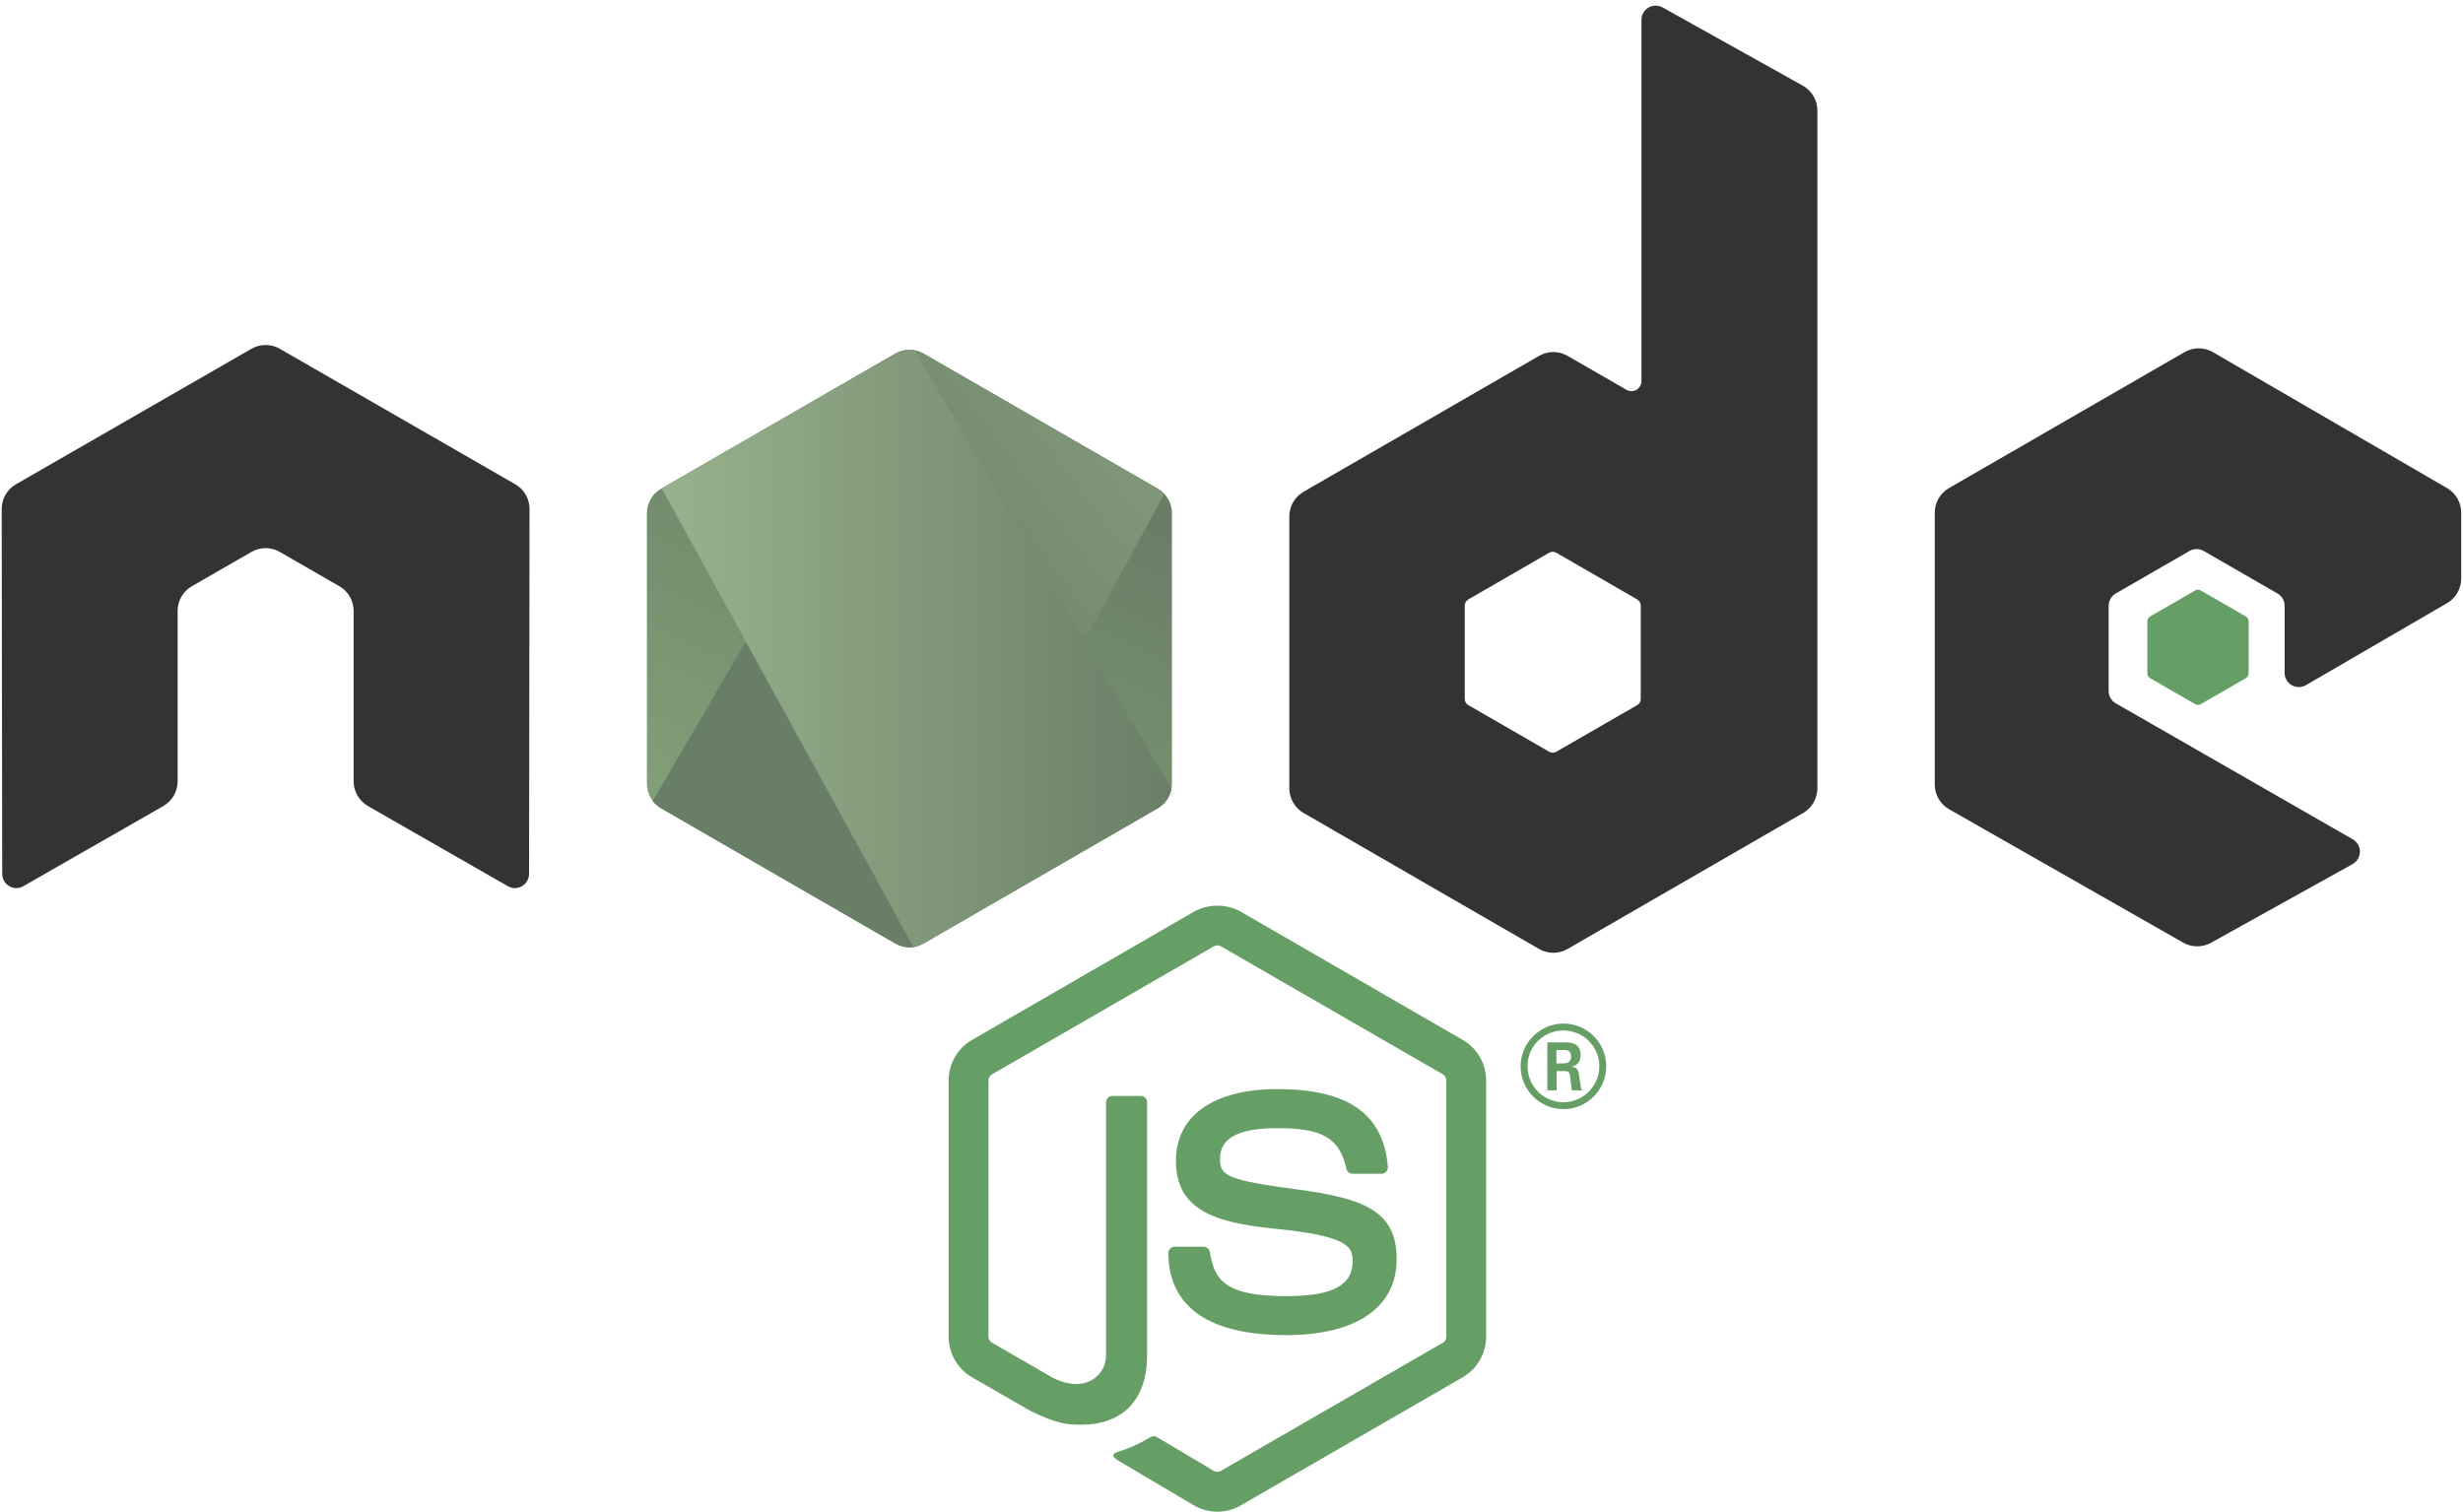 <?xml version="1.0" encoding="UTF-8" standalone="no"?>
<!DOCTYPE svg PUBLIC "-//W3C//DTD SVG 1.1//EN" "http://www.w3.org/Graphics/SVG/1.1/DTD/svg11.dtd">
<svg width="100%" height="100%" viewBox="0 0 443 272" version="1.1" xmlns="http://www.w3.org/2000/svg" xmlns:xlink="http://www.w3.org/1999/xlink" xml:space="preserve" style="fill-rule:evenodd;clip-rule:evenodd;stroke-linejoin:round;stroke-miterlimit:1.414;">
    <g transform="matrix(1,0,0,1,-78,-163)">
        <g>
            <g>
                <g>
                    <g>
                        <g>
                            <path d="M296.953,434.944C295.493,434.944 294.041,434.563 292.763,433.823L279.425,425.931C277.434,424.817 278.406,424.422 279.063,424.193C281.72,423.271 282.258,423.058 285.094,421.45C285.389,421.283 285.781,421.347 286.086,421.526L296.333,427.609C296.704,427.815 297.228,427.815 297.57,427.609L337.52,404.551C337.892,404.339 338.13,403.911 338.13,403.47L338.13,357.366C338.13,356.915 337.892,356.494 337.51,356.265L297.577,333.227C297.208,333.011 296.718,333.011 296.346,333.227L256.423,356.272C256.035,356.494 255.789,356.929 255.789,357.366L255.789,403.47C255.789,403.911 256.035,404.329 256.419,404.538L267.363,410.861C273.301,413.83 276.937,410.333 276.937,406.82L276.937,361.301C276.937,360.657 277.454,360.15 278.098,360.15L283.163,360.15C283.797,360.15 284.321,360.657 284.321,361.301L284.321,406.82C284.321,414.745 280.005,419.29 272.492,419.29C270.183,419.29 268.365,419.29 263.29,416.789L252.814,410.758C250.226,409.262 248.624,406.465 248.624,403.47L248.624,357.366C248.624,354.371 250.226,351.574 252.814,350.085L292.763,327C295.291,325.571 298.651,325.571 301.159,327L341.106,350.085C343.693,351.581 345.302,354.371 345.302,357.366L345.302,403.47C345.302,406.465 343.693,409.252 341.106,410.758L301.159,433.823C299.882,434.563 298.433,434.944 296.953,434.944" style="fill:rgb(101,159,102);fill-rule:nonzero;"/>
                            <path d="M309.293,403.182C291.811,403.182 288.149,395.158 288.149,388.427C288.149,387.787 288.663,387.276 289.303,387.276L294.468,387.276C295.045,387.276 295.526,387.691 295.616,388.254C296.396,393.512 298.721,396.166 309.293,396.166C317.709,396.166 321.292,394.262 321.292,389.797C321.292,387.223 320.276,385.312 307.197,384.031C296.266,382.95 289.505,380.535 289.505,371.791C289.505,363.73 296.299,358.923 307.691,358.923C320.489,358.923 326.822,363.365 327.624,372.895C327.654,373.224 327.538,373.539 327.319,373.784C327.1,374.013 326.795,374.153 326.473,374.153L321.288,374.153C320.751,374.153 320.276,373.771 320.167,373.25C318.923,367.717 315.898,365.949 307.691,365.949C298.502,365.949 297.434,369.15 297.434,371.549C297.434,374.455 298.694,375.3 311.101,376.942C323.378,378.565 329.21,380.863 329.21,389.492C329.21,398.196 321.952,403.182 309.293,403.182" style="fill:rgb(101,159,102);fill-rule:nonzero;"/>
                            <path d="M357.939,354.3L359.282,354.3C360.38,354.3 360.586,353.527 360.586,353.079C360.586,351.896 359.77,351.896 359.322,351.896L357.939,351.896L357.939,354.3ZM356.307,350.511L359.282,350.511C360.301,350.511 362.298,350.511 362.298,352.794C362.298,354.383 361.279,354.708 360.666,354.912C361.85,354.993 361.93,355.768 362.092,356.867C362.175,357.559 362.298,358.742 362.54,359.148L360.709,359.148C360.666,358.742 360.38,356.541 360.38,356.42C360.261,355.93 360.095,355.687 359.485,355.687L357.979,355.687L357.979,359.148L356.307,359.148L356.307,350.511ZM352.744,354.809C352.744,358.395 355.637,361.288 359.18,361.288C362.766,361.288 365.658,358.334 365.658,354.809C365.658,351.225 362.726,348.373 359.18,348.373C355.677,348.373 352.744,351.183 352.744,354.809M366.899,354.831C366.899,359.067 363.435,362.53 359.2,362.53C355.003,362.53 351.5,359.108 351.5,354.831C351.5,350.472 355.086,347.13 359.2,347.13C363.356,347.13 366.899,350.472 366.899,354.831" style="fill:rgb(101,159,102);fill-rule:nonzero;"/>
                            <path d="M173.243,254.567C173.243,252.726 172.274,251.034 170.685,250.122L128.33,225.747C127.614,225.325 126.811,225.106 125.999,225.073L125.561,225.073C124.751,225.106 123.949,225.325 123.222,225.747L80.867,250.122C79.288,251.034 78.306,252.726 78.306,254.567L78.399,320.202C78.399,321.115 78.873,321.964 79.676,322.412C80.462,322.883 81.434,322.883 82.217,322.412L107.389,307.998C108.981,307.053 109.95,305.384 109.95,303.559L109.95,272.895C109.95,271.067 110.918,269.375 112.504,268.466L123.222,262.293C124.021,261.832 124.894,261.606 125.786,261.606C126.659,261.606 127.554,261.832 128.33,262.293L139.045,268.466C140.631,269.375 141.603,271.067 141.603,272.895L141.603,303.559C141.603,305.384 142.585,307.063 144.167,307.998L169.332,322.412C170.121,322.883 171.107,322.883 171.889,322.412C172.669,321.964 173.16,321.115 173.16,320.202L173.243,254.567Z" style="fill:rgb(51,51,51);"/>
                            <path d="M373.109,288.743C373.109,289.199 372.865,289.622 372.469,289.849L357.921,298.235C357.526,298.462 357.039,298.462 356.644,298.235L342.096,289.849C341.699,289.622 341.456,289.199 341.456,288.743L341.456,271.944C341.456,271.488 341.699,271.065 342.095,270.836L356.642,262.434C357.039,262.205 357.526,262.205 357.923,262.434L372.47,270.836C372.865,271.065 373.109,271.488 373.109,271.944L373.109,288.743ZM377.04,164.34C376.247,163.9 375.28,163.909 374.497,164.369C373.716,164.828 373.235,165.668 373.235,166.575L373.235,231.575C373.235,232.214 372.893,232.806 372.341,233.126C371.787,233.446 371.104,233.446 370.55,233.126L359.941,227.014C358.359,226.101 356.412,226.103 354.829,227.015L312.458,251.468C310.874,252.382 309.899,254.071 309.899,255.899L309.899,304.815C309.899,306.643 310.874,308.331 312.456,309.247L354.826,333.718C356.41,334.632 358.36,334.632 359.944,333.718L402.321,309.247C403.903,308.331 404.879,306.643 404.879,304.815L404.879,182.879C404.879,181.025 403.875,179.315 402.255,178.411L377.04,164.34Z" style="fill:rgb(51,51,51);"/>
                            <path d="M518.131,271.505C519.707,270.59 520.677,268.904 520.677,267.081L520.677,255.227C520.677,253.404 519.707,251.717 518.129,250.802L476.03,226.359C474.446,225.438 472.491,225.437 470.903,226.352L428.547,250.805C426.964,251.719 425.989,253.407 425.989,255.235L425.989,304.138C425.989,305.978 426.976,307.675 428.573,308.584L470.666,332.569C472.218,333.455 474.121,333.465 475.683,332.597L501.143,318.446C501.951,317.996 502.454,317.149 502.459,316.227C502.465,315.304 501.974,314.45 501.175,313.991L458.55,289.526C457.754,289.07 457.264,288.222 457.264,287.307L457.264,271.981C457.264,271.067 457.752,270.221 458.545,269.765L471.811,262.117C472.6,261.661 473.575,261.661 474.365,262.117L487.637,269.765C488.43,270.221 488.917,271.067 488.917,271.981L488.917,284.039C488.917,284.955 489.407,285.801 490.2,286.257C490.993,286.715 491.97,286.711 492.761,286.252L518.131,271.505Z" style="fill:rgb(51,51,51);"/>
                            <path d="M472.842,269.214C473.146,269.038 473.52,269.038 473.824,269.214L481.954,273.904C482.258,274.08 482.445,274.404 482.445,274.755L482.445,284.143C482.445,284.495 482.258,284.818 481.954,284.994L473.824,289.685C473.52,289.861 473.146,289.861 472.842,289.685L464.718,284.994C464.414,284.818 464.227,284.495 464.227,284.143L464.227,274.755C464.227,274.404 464.414,274.08 464.718,273.904L472.842,269.214Z" style="fill:rgb(101,159,102);"/>
                            <clipPath id="_clip1">
                                <path d="M239.032,226.607L196.898,250.922C195.322,251.831 194.353,253.51 194.353,255.329L194.353,303.995C194.353,305.813 195.322,307.492 196.897,308.403L239.03,332.737C240.606,333.646 242.546,333.646 244.121,332.737L286.245,308.403C287.819,307.492 288.788,305.813 288.788,303.995L288.788,255.327C288.788,253.51 287.819,251.831 286.243,250.922L244.12,226.607C243.333,226.153 242.454,225.925 241.576,225.925C240.697,225.925 239.819,226.153 239.032,226.607Z"/>
                            </clipPath>
                            <g clip-path="url(#_clip1)">
                                <path d="M311.465,259.551L268.453,347.296L171.642,299.84L214.655,212.095L311.465,259.551Z" style="fill:url(#_Linear2);fill-rule:nonzero;"/>
                            </g>
                            <clipPath id="_clip3">
                                <path d="M195.4,307.086C195.801,307.611 196.306,308.061 196.897,308.403L233.04,329.277L239.057,332.737C239.957,333.256 240.984,333.476 241.993,333.402C242.33,333.374 242.666,333.312 242.994,333.217L287.424,251.86C287.084,251.495 286.688,251.178 286.243,250.922L258.655,234.997L244.076,226.607C243.659,226.367 243.212,226.194 242.753,226.081L195.4,307.086Z"/>
                            </clipPath>
                            <g clip-path="url(#_clip3)">
                                <path d="M173.406,277.318L259.328,213.834L310.618,283.252L224.696,346.737L173.406,277.318Z" style="fill:url(#_Linear4);fill-rule:nonzero;"/>
                            </g>
                            <g>
                                <g>
                                    <g transform="matrix(1,-0,-0,1,78,163)">
                                    </g>
                                </g>
                            </g>
                            <path d="M241.065,225.952C240.36,226.022 239.667,226.241 239.032,226.607L197.018,250.852L242.311,333.365C242.939,333.274 243.554,333.064 244.121,332.737L286.245,308.403C287.546,307.65 288.434,306.372 288.703,304.926L242.525,226.036C242.184,225.968 241.837,225.934 241.49,225.934C241.348,225.934 241.206,225.94 241.065,225.952Z" style="fill:url(#_Linear5);fill-rule:nonzero;"/>
                            <g>
                                <g>
                                    <g transform="matrix(1,-0,-0,1,78,163)">
                                    </g>
                                </g>
                            </g>
                            <clipPath id="_clip6">
                                <path d="M239.032,226.607L196.898,250.922C195.323,251.831 194.353,253.51 194.353,255.329L194.353,303.995C194.353,305.813 195.323,307.492 196.897,308.403L239.03,332.737C240.606,333.646 242.546,333.646 244.121,332.737L286.245,308.403C287.819,307.492 288.788,305.813 288.788,303.995L288.788,255.327C288.788,253.51 287.819,251.831 286.243,250.922L244.12,226.607C243.333,226.153 242.454,225.925 241.576,225.925C240.697,225.925 239.819,226.153 239.032,226.607Z"/>
                            </clipPath>
                            <g clip-path="url(#_clip6)">
                                <path d="M286.351,308.403L244.174,332.736C243.594,333.071 242.961,333.281 242.313,333.369L243.153,334.899L290,307.782L290,307.143L288.842,305.164C288.495,306.512 287.579,307.692 286.351,308.403Z" style="fill:url(#_Linear7);fill-rule:nonzero;"/>
                            </g>
                            <g>
                                <clipPath id="_clip8">
                                    <path d="M239.032,226.607L196.898,250.922C195.323,251.831 194.353,253.51 194.353,255.329L194.353,303.995C194.353,305.813 195.323,307.492 196.897,308.403L239.03,332.737C240.606,333.646 242.546,333.646 244.121,332.737L286.245,308.403C287.819,307.492 288.788,305.813 288.788,303.995L288.788,255.327C288.788,253.51 287.819,251.831 286.243,250.922L244.12,226.607C243.333,226.153 242.454,225.925 241.576,225.925C240.697,225.925 239.819,226.153 239.032,226.607Z"/>
                                </clipPath>
                                <g clip-path="url(#_clip8)">
                                    <clipPath id="_clip9">
                                        <path d="M286.351,308.403L244.174,332.736C243.594,333.071 242.961,333.281 242.313,333.369L243.153,334.899L290,307.782L290,307.143L288.842,305.164C288.495,306.512 287.579,307.692 286.351,308.403Z"/>
                                    </clipPath>
                                    <g clip-path="url(#_clip9)">
                                        <path d="M290.81,306.129L270.207,348.161L241.871,334.271L262.475,292.239L290.81,306.129Z" style="fill:url(#_Linear10);fill-rule:nonzero;"/>
                                    </g>
                                </g>
                            </g>
                        </g>
                    </g>
                </g>
            </g>
        </g>
    </g>
    <defs>
        <linearGradient id="_Linear2" x1="0" y1="0" x2="1" y2="0" gradientUnits="userSpaceOnUse" gradientTransform="matrix(-38.065,77.652,-77.652,-38.065,258.702,244.715)"><stop offset="0%" style="stop-color:rgb(105,126,102);stop-opacity:1"/><stop offset="100%" style="stop-color:rgb(130,161,120);stop-opacity:1"/></linearGradient>
        <linearGradient id="_Linear4" x1="0" y1="0" x2="1" y2="0" gradientUnits="userSpaceOnUse" gradientTransform="matrix(106.807,-78.915,78.915,106.807,235.158,285.353)"><stop offset="0%" style="stop-color:rgb(105,126,102);stop-opacity:1"/><stop offset="100%" style="stop-color:rgb(154,180,142);stop-opacity:1"/></linearGradient>
        <linearGradient id="_Linear5" x1="0" y1="0" x2="1" y2="0" gradientUnits="userSpaceOnUse" gradientTransform="matrix(97.417,0,0,97.417,192.862,279.652)"><stop offset="0%" style="stop-color:rgb(154,180,142);stop-opacity:1"/><stop offset="100%" style="stop-color:rgb(105,126,102);stop-opacity:1"/></linearGradient>
        <linearGradient id="_Linear7" x1="0" y1="0" x2="1" y2="0" gradientUnits="userSpaceOnUse" gradientTransform="matrix(97.417,0,0,97.417,192.862,320.032)"><stop offset="0%" style="stop-color:rgb(154,180,142);stop-opacity:1"/><stop offset="100%" style="stop-color:rgb(105,126,102);stop-opacity:1"/></linearGradient>
        <linearGradient id="_Linear10" x1="0" y1="0" x2="1" y2="0" gradientUnits="userSpaceOnUse" gradientTransform="matrix(-60.081,122.564,-122.564,-60.081,304.472,242.412)"><stop offset="0%" style="stop-color:rgb(105,126,102);stop-opacity:1"/><stop offset="100%" style="stop-color:rgb(130,161,120);stop-opacity:1"/></linearGradient>
    </defs>
</svg>
